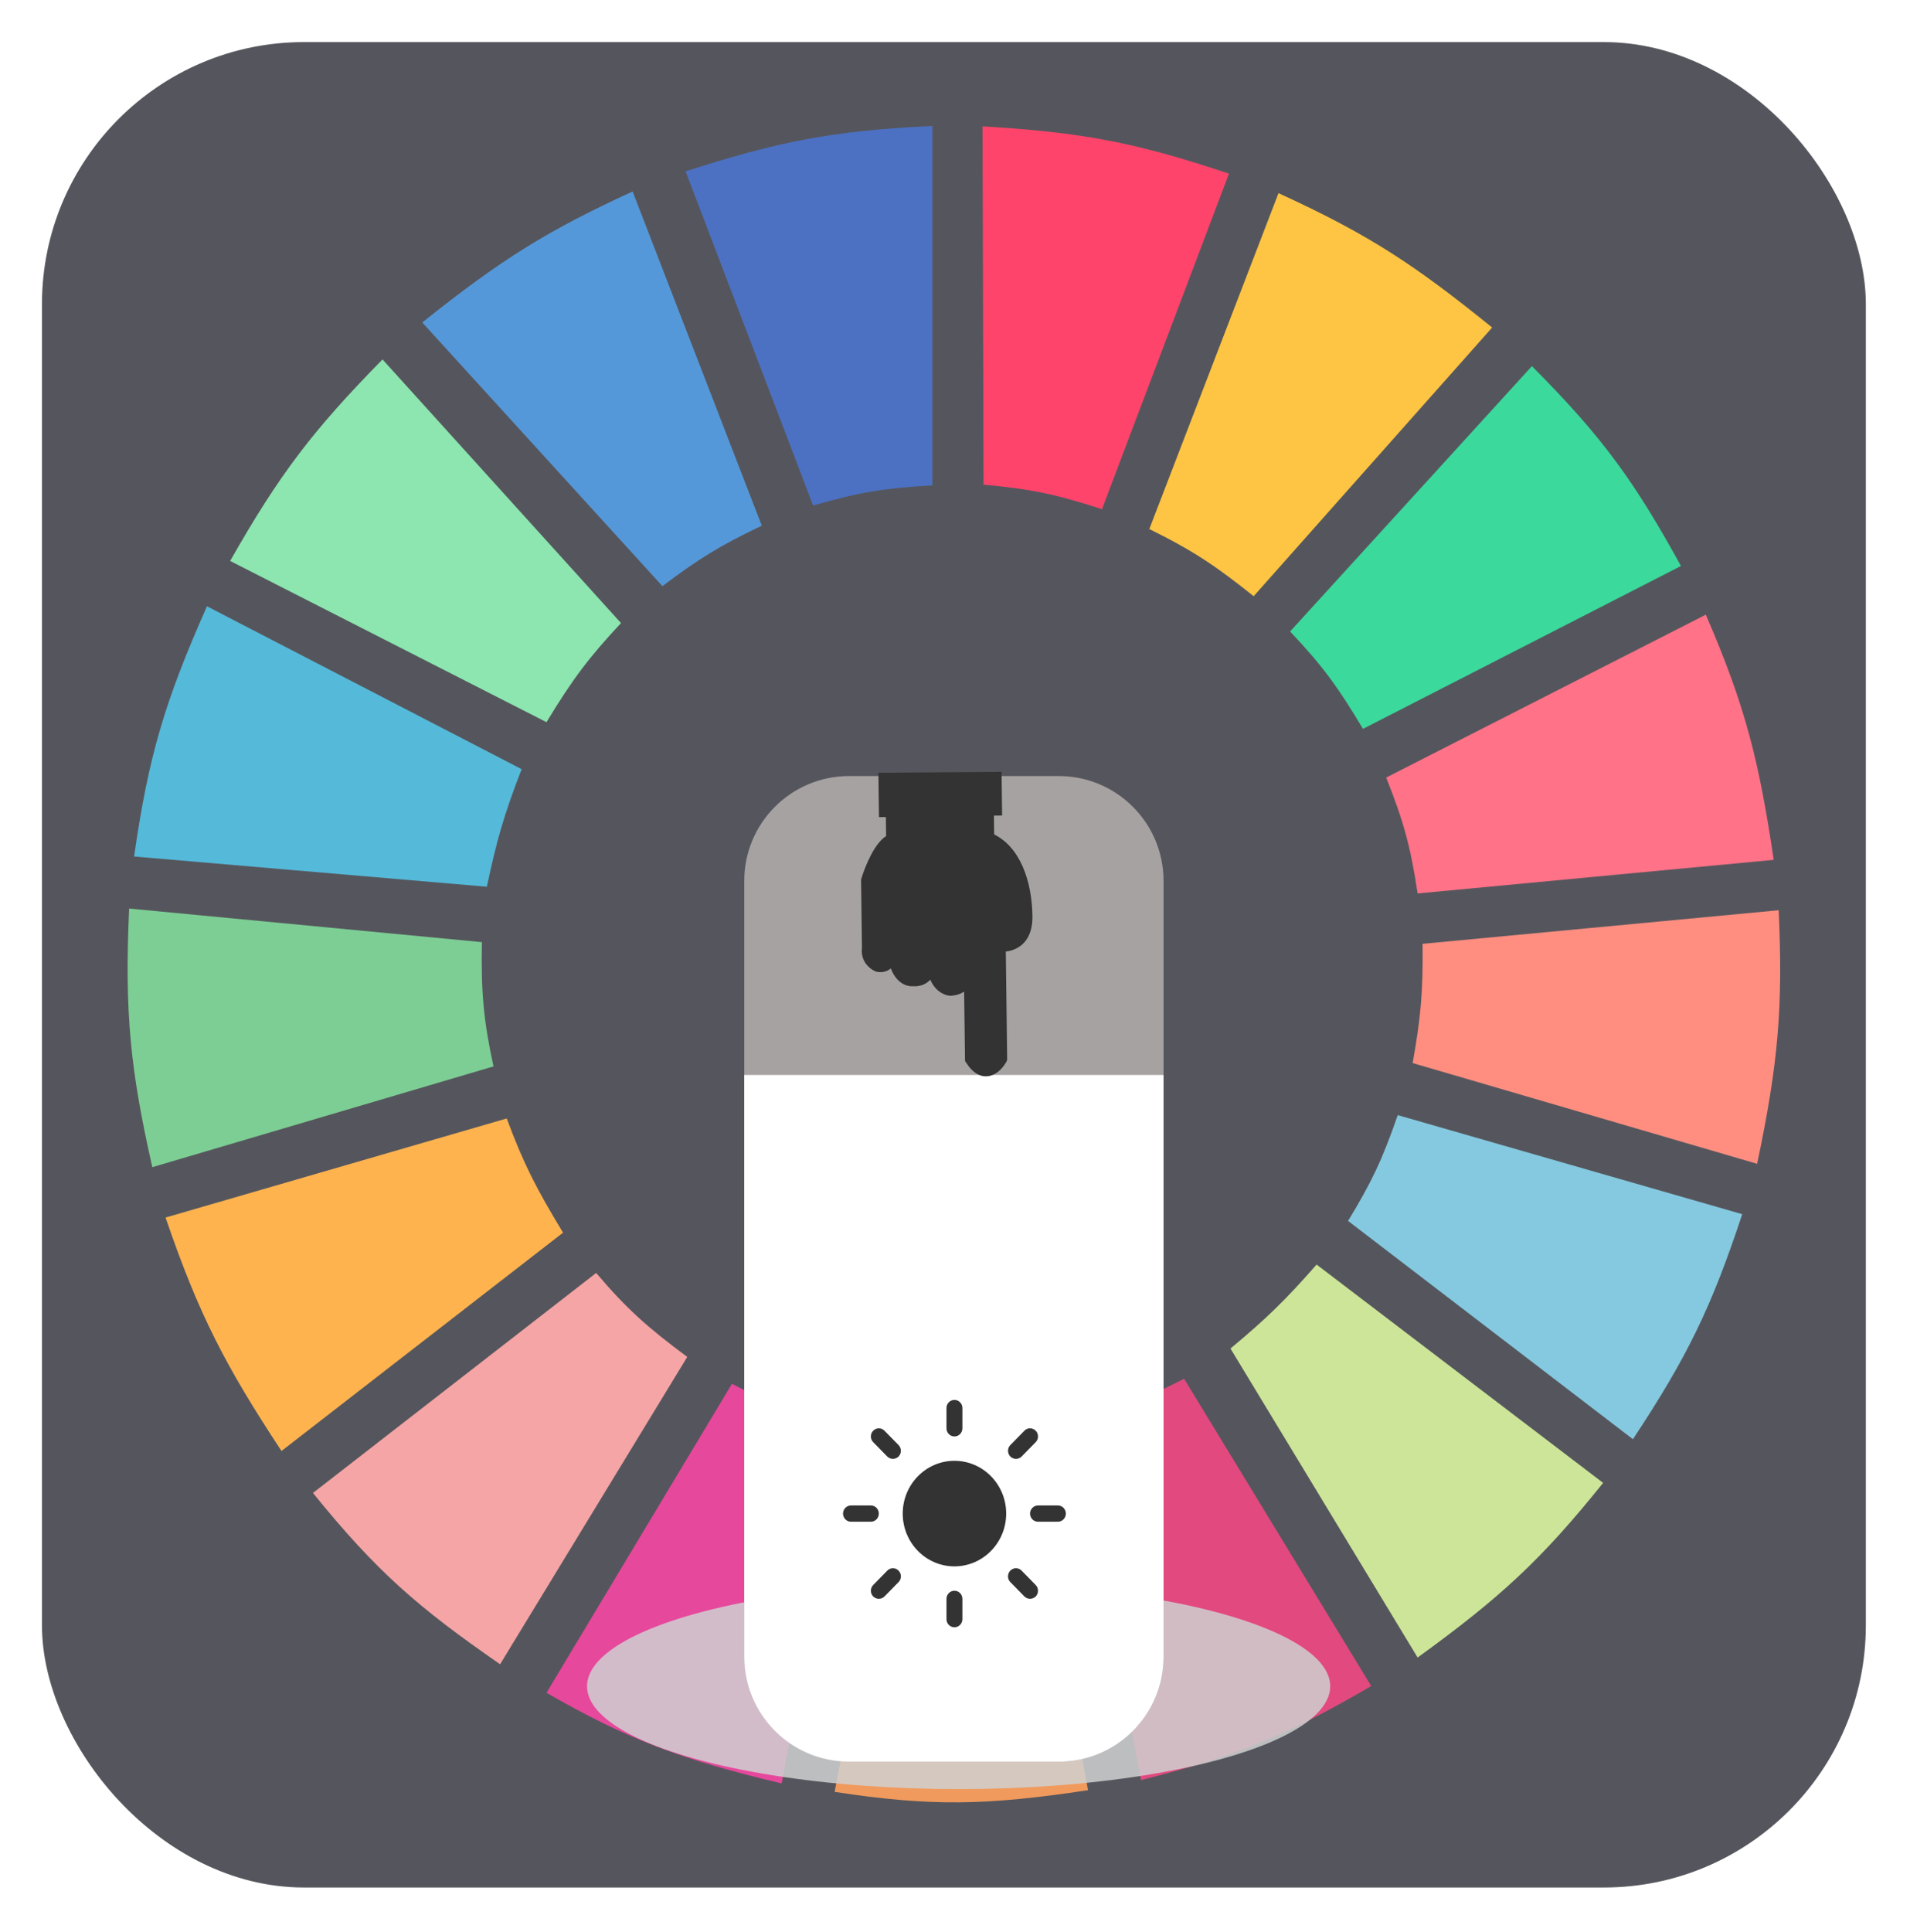 <svg width="718" height="726" viewBox="0 0 718 726" fill="none" xmlns="http://www.w3.org/2000/svg">
<g opacity="0.8" filter="url(#filter0_f)">
<rect x="15.773" y="15.815" width="685.626" height="693.507" rx="98.51" fill="#2B2C34"/>
<path d="M305.668 189.976L257.729 64.392C292.54 53.215 312.695 49.126 350.493 47.353V182.403C332.528 183.41 322.685 185.032 305.668 189.976Z" fill="#1F4EB4"/>
<path d="M369.724 182.141L369.356 47.484C405.807 49.691 426.069 53.193 461.985 65.265L414.251 191.35C397.122 185.767 387.359 183.706 369.724 182.141Z" fill="#FF1546"/>
<path d="M432.049 198.811L480.61 72.596C515.136 88.349 532.284 99.951 560.923 123.082L471.271 224.054C457.252 212.849 448.868 207.109 432.049 198.811Z" fill="#FDB714"/>
<path d="M484.971 237.307L575.867 137.597C602.532 164.338 614.437 180.98 631.9 212.695L512.364 273.909C503.133 258.414 497.259 250.303 484.971 237.307Z" fill="#0ACF83"/>
<path d="M521.08 292.211L641.238 230.996C656.128 265.387 661.212 285.724 666.764 323.133L532.909 335.755C530.284 318.294 527.692 308.769 521.08 292.211Z" fill="#FF4F6A"/>
<path d="M531.039 399.494C534.036 382.727 534.991 372.983 534.775 354.687L668.629 342.066C670.291 378.751 668.465 399.6 660.536 437.358L531.039 399.494Z" fill="#FF7262"/>
<path d="M506.758 458.815C515.535 444.398 519.668 435.73 525.435 419.057L654.932 456.29C643.346 491.314 634.353 509.831 613.842 540.855L506.758 458.815Z" fill="#65BBD7"/>
<path d="M602.636 557.263L494.93 475.223C483.096 488.718 475.985 495.594 462.556 506.777L532.907 622.895C564.062 600.316 579.509 586.079 602.636 557.263Z" fill="#C0DF7E"/>
<path d="M515.477 633.623L445.125 518.136C429.862 525.849 420.923 529.663 404.035 535.175L428.938 668.963C464.616 659.969 483.576 652.194 515.477 633.623Z" fill="#D91B5F"/>
<path d="M338.663 540.224C356.409 541.386 366.361 541.039 384.112 538.961L409.015 672.75C370.952 678.485 350.037 678.956 313.76 673.381L338.663 540.224Z" fill="#EC8134"/>
<path d="M205.431 636.147L275.16 520.029C290.968 528.298 300.558 531.816 318.74 536.437L293.837 670.225C256.193 661.183 236.608 654.034 205.431 636.147Z" fill="#E01A83"/>
<path d="M117.646 561.049L224.107 478.378C235.978 492.346 243.699 499.011 258.349 509.932L187.997 625.419C157.203 604.134 141.432 590.469 117.646 561.049Z" fill="#F28E8E"/>
<path d="M105.818 545.272C84.642 513.12 74.76 494.087 62.238 457.553L190.489 420.319C196.894 437.569 201.753 446.905 211.657 463.232L105.818 545.272Z" fill="#FFA023"/>
<path d="M57.257 438.62C49.018 402.097 46.785 380.912 48.54 341.435L181.15 354.056C180.811 373.607 181.855 383.77 185.508 400.756L57.257 438.62Z" fill="#5CC279"/>
<path d="M50.409 321.871L183.019 333.231C186.698 315.834 189.456 306.151 196.093 289.055L77.803 227.841C62.081 263.301 55.848 283.831 50.409 321.871Z" fill="#2AA8D0"/>
<path d="M86.519 210.802C105.055 178.167 117.682 161.661 143.796 135.073L233.448 234.152C221.316 247.118 215.198 255.29 205.432 271.385L86.519 210.802Z" fill="#70DF9C"/>
<path d="M249.013 220.268C262.463 210.13 270.555 205.055 286.368 197.549L237.806 71.965C206.207 86.479 188.857 97.105 158.739 121.189L249.013 220.268Z" fill="#2A7ED0"/>
<ellipse cx="360.364" cy="633.699" rx="139.691" ry="38.649" fill="#C4C4C4" fill-opacity="0.85"/>
<g filter="url(#filter1_d)">
<path d="M279.778 315.283C279.778 293.521 297.42 275.88 319.182 275.88H397.99C419.752 275.88 437.394 293.521 437.394 315.283V533.81V606.871C437.394 628.634 419.752 646.275 397.99 646.275H319.182C297.42 646.275 279.778 628.634 279.778 606.871V533.81V508.668V315.283Z" fill="#918B8B"/>
<path d="M279.778 388.218H358.586H437.394V606.871C437.394 628.633 419.752 646.275 397.99 646.275H319.182C297.42 646.275 279.778 628.634 279.778 606.871V388.218Z" fill="white"/>
<path d="M358.796 533.208C348.057 533.208 339.352 542.089 339.352 553.043C339.352 563.998 348.057 572.878 358.796 572.878C369.529 572.866 378.228 563.993 378.24 553.043C378.24 542.089 369.534 533.208 358.796 533.208Z" fill="black"/>
<path d="M358.789 524.056C360.441 524.056 361.781 522.69 361.781 521.004V513.376C361.781 511.69 360.441 510.324 358.789 510.324C357.137 510.324 355.798 511.69 355.798 513.376V521.004C355.798 522.69 357.137 524.056 358.789 524.056Z" fill="black"/>
<path d="M358.789 582.035C357.137 582.035 355.798 583.402 355.798 585.087V592.716C355.798 594.401 357.137 595.767 358.789 595.767C360.441 595.767 361.781 594.401 361.781 592.716V585.087C361.781 583.402 360.441 582.035 358.789 582.035Z" fill="black"/>
<path d="M333.546 531.606C334.73 532.759 336.593 532.759 337.777 531.606C338.338 531.033 338.653 530.257 338.653 529.448C338.653 528.638 338.338 527.862 337.777 527.29L332.488 521.896C331.927 521.323 331.167 521.002 330.373 521.002C329.58 521.002 328.819 521.323 328.258 521.896C327.697 522.468 327.382 523.244 327.382 524.054C327.382 524.863 327.697 525.639 328.258 526.211L333.546 531.606Z" fill="black"/>
<path d="M330.369 553.046C330.369 551.36 329.03 549.994 327.378 549.994H319.899C318.248 549.996 316.909 551.361 316.908 553.046C316.909 554.73 318.248 556.096 319.899 556.097H327.378C329.03 556.097 330.369 554.731 330.369 553.046Z" fill="black"/>
<path d="M336.437 573.688C335.404 573.406 334.301 573.709 333.546 574.482L328.258 579.877C327.697 580.449 327.382 581.225 327.382 582.034C327.382 582.844 327.697 583.62 328.258 584.192C329.442 585.345 331.305 585.345 332.488 584.192L337.776 578.798C338.535 578.028 338.832 576.903 338.555 575.848C338.279 574.793 337.471 573.969 336.437 573.688Z" fill="black"/>
<path d="M384.041 574.482C383.286 573.709 382.183 573.406 381.149 573.688C380.115 573.969 379.308 574.793 379.032 575.848C378.755 576.903 379.052 578.027 379.811 578.798L385.099 584.192C386.282 585.345 388.145 585.345 389.329 584.192C389.89 583.62 390.205 582.843 390.205 582.034C390.205 581.225 389.89 580.449 389.329 579.876L384.041 574.482Z" fill="black"/>
<path d="M397.681 549.994H390.202C388.55 549.994 387.211 551.36 387.211 553.045C387.211 554.731 388.55 556.097 390.202 556.097H397.681C399.333 556.097 400.672 554.731 400.672 553.045C400.672 551.36 399.333 549.994 397.681 549.994Z" fill="black"/>
<path d="M384.038 531.606L389.325 526.211C390.081 525.44 390.376 524.317 390.099 523.264C389.822 522.211 389.016 521.388 387.984 521.106C386.952 520.824 385.85 521.125 385.095 521.896L379.807 527.289C379.245 527.862 378.93 528.638 378.93 529.447C378.93 530.257 379.245 531.033 379.807 531.605C380.99 532.759 382.854 532.759 384.038 531.606Z" fill="black"/>
<path d="M376.102 339.919C376.102 339.919 386.298 341.019 386.14 328.564C385.982 316.108 381.788 303.191 371.766 299.102L371.636 288.808L374.717 288.767L374.559 276.277L332.199 276.584L332.361 289.326L334.96 289.292L335.09 299.586C330.746 301.322 327 310.599 325.67 315.021L325.994 340.58C325.422 344.689 328.413 346.913 329.98 347.511C334.148 348.263 335.483 344.243 335.63 342.138C336.369 351.211 340.88 353.086 343.043 352.889C348.681 353.381 350.305 348.394 350.464 345.335C350.466 345.133 350.47 344.927 350.477 344.718C350.479 344.912 350.475 345.119 350.464 345.335C350.395 353.92 355.012 356.352 357.383 356.485C362.698 356.058 364.181 352.383 364.318 349.965L364.307 349.076C364.331 349.343 364.336 349.643 364.318 349.965L364.729 382.375C369.821 390.382 374.79 385.606 376.639 382.218L376.102 339.919Z" fill="black"/>
<path d="M376.102 339.919C376.102 339.919 386.298 341.019 386.14 328.564C385.982 316.108 381.788 303.191 371.766 299.102L371.636 288.808L374.717 288.767L374.559 276.277L332.199 276.584L332.361 289.326L334.96 289.292L335.09 299.586C330.746 301.322 327 310.599 325.67 315.021L325.994 340.58C325.422 344.689 328.413 346.913 329.98 347.511C334.148 348.263 335.483 344.243 335.63 342.138C336.369 351.211 340.88 353.086 343.043 352.889C348.681 353.381 350.305 348.394 350.464 345.335M376.102 339.919L375.96 328.698L376.639 382.218M376.102 339.919L376.639 382.218M376.639 382.218C374.79 385.606 369.821 390.382 364.729 382.375L364.318 349.965M350.464 345.335C350.466 345.133 350.47 344.927 350.477 344.718C350.479 344.912 350.475 345.119 350.464 345.335ZM350.464 345.335C350.395 353.92 355.012 356.352 357.383 356.485C362.698 356.058 364.181 352.383 364.318 349.965M364.318 349.965L364.307 349.076C364.331 349.343 364.336 349.643 364.318 349.965Z" stroke="black" stroke-width="3.94" stroke-linecap="round"/>
</g>
</g>
<defs>
<filter id="filter0_f" x="0.011" y="0.053" width="717.149" height="725.03" filterUnits="userSpaceOnUse" color-interpolation-filters="sRGB">
<feFlood flood-opacity="0" result="BackgroundImageFix"/>
<feBlend mode="normal" in="SourceGraphic" in2="BackgroundImageFix" result="shape"/>
<feGaussianBlur stdDeviation="7.881" result="effect1_foregroundBlur"/>
</filter>
<filter id="filter1_d" x="264.017" y="274.293" width="189.138" height="403.506" filterUnits="userSpaceOnUse" color-interpolation-filters="sRGB">
<feFlood flood-opacity="0" result="BackgroundImageFix"/>
<feColorMatrix in="SourceAlpha" type="matrix" values="0 0 0 0 0 0 0 0 0 0 0 0 0 0 0 0 0 0 127 0"/>
<feOffset dy="15.761"/>
<feGaussianBlur stdDeviation="7.881"/>
<feColorMatrix type="matrix" values="0 0 0 0 0 0 0 0 0 0 0 0 0 0 0 0 0 0 0.25 0"/>
<feBlend mode="normal" in2="BackgroundImageFix" result="effect1_dropShadow"/>
<feBlend mode="normal" in="SourceGraphic" in2="effect1_dropShadow" result="shape"/>
</filter>
</defs>
</svg>
